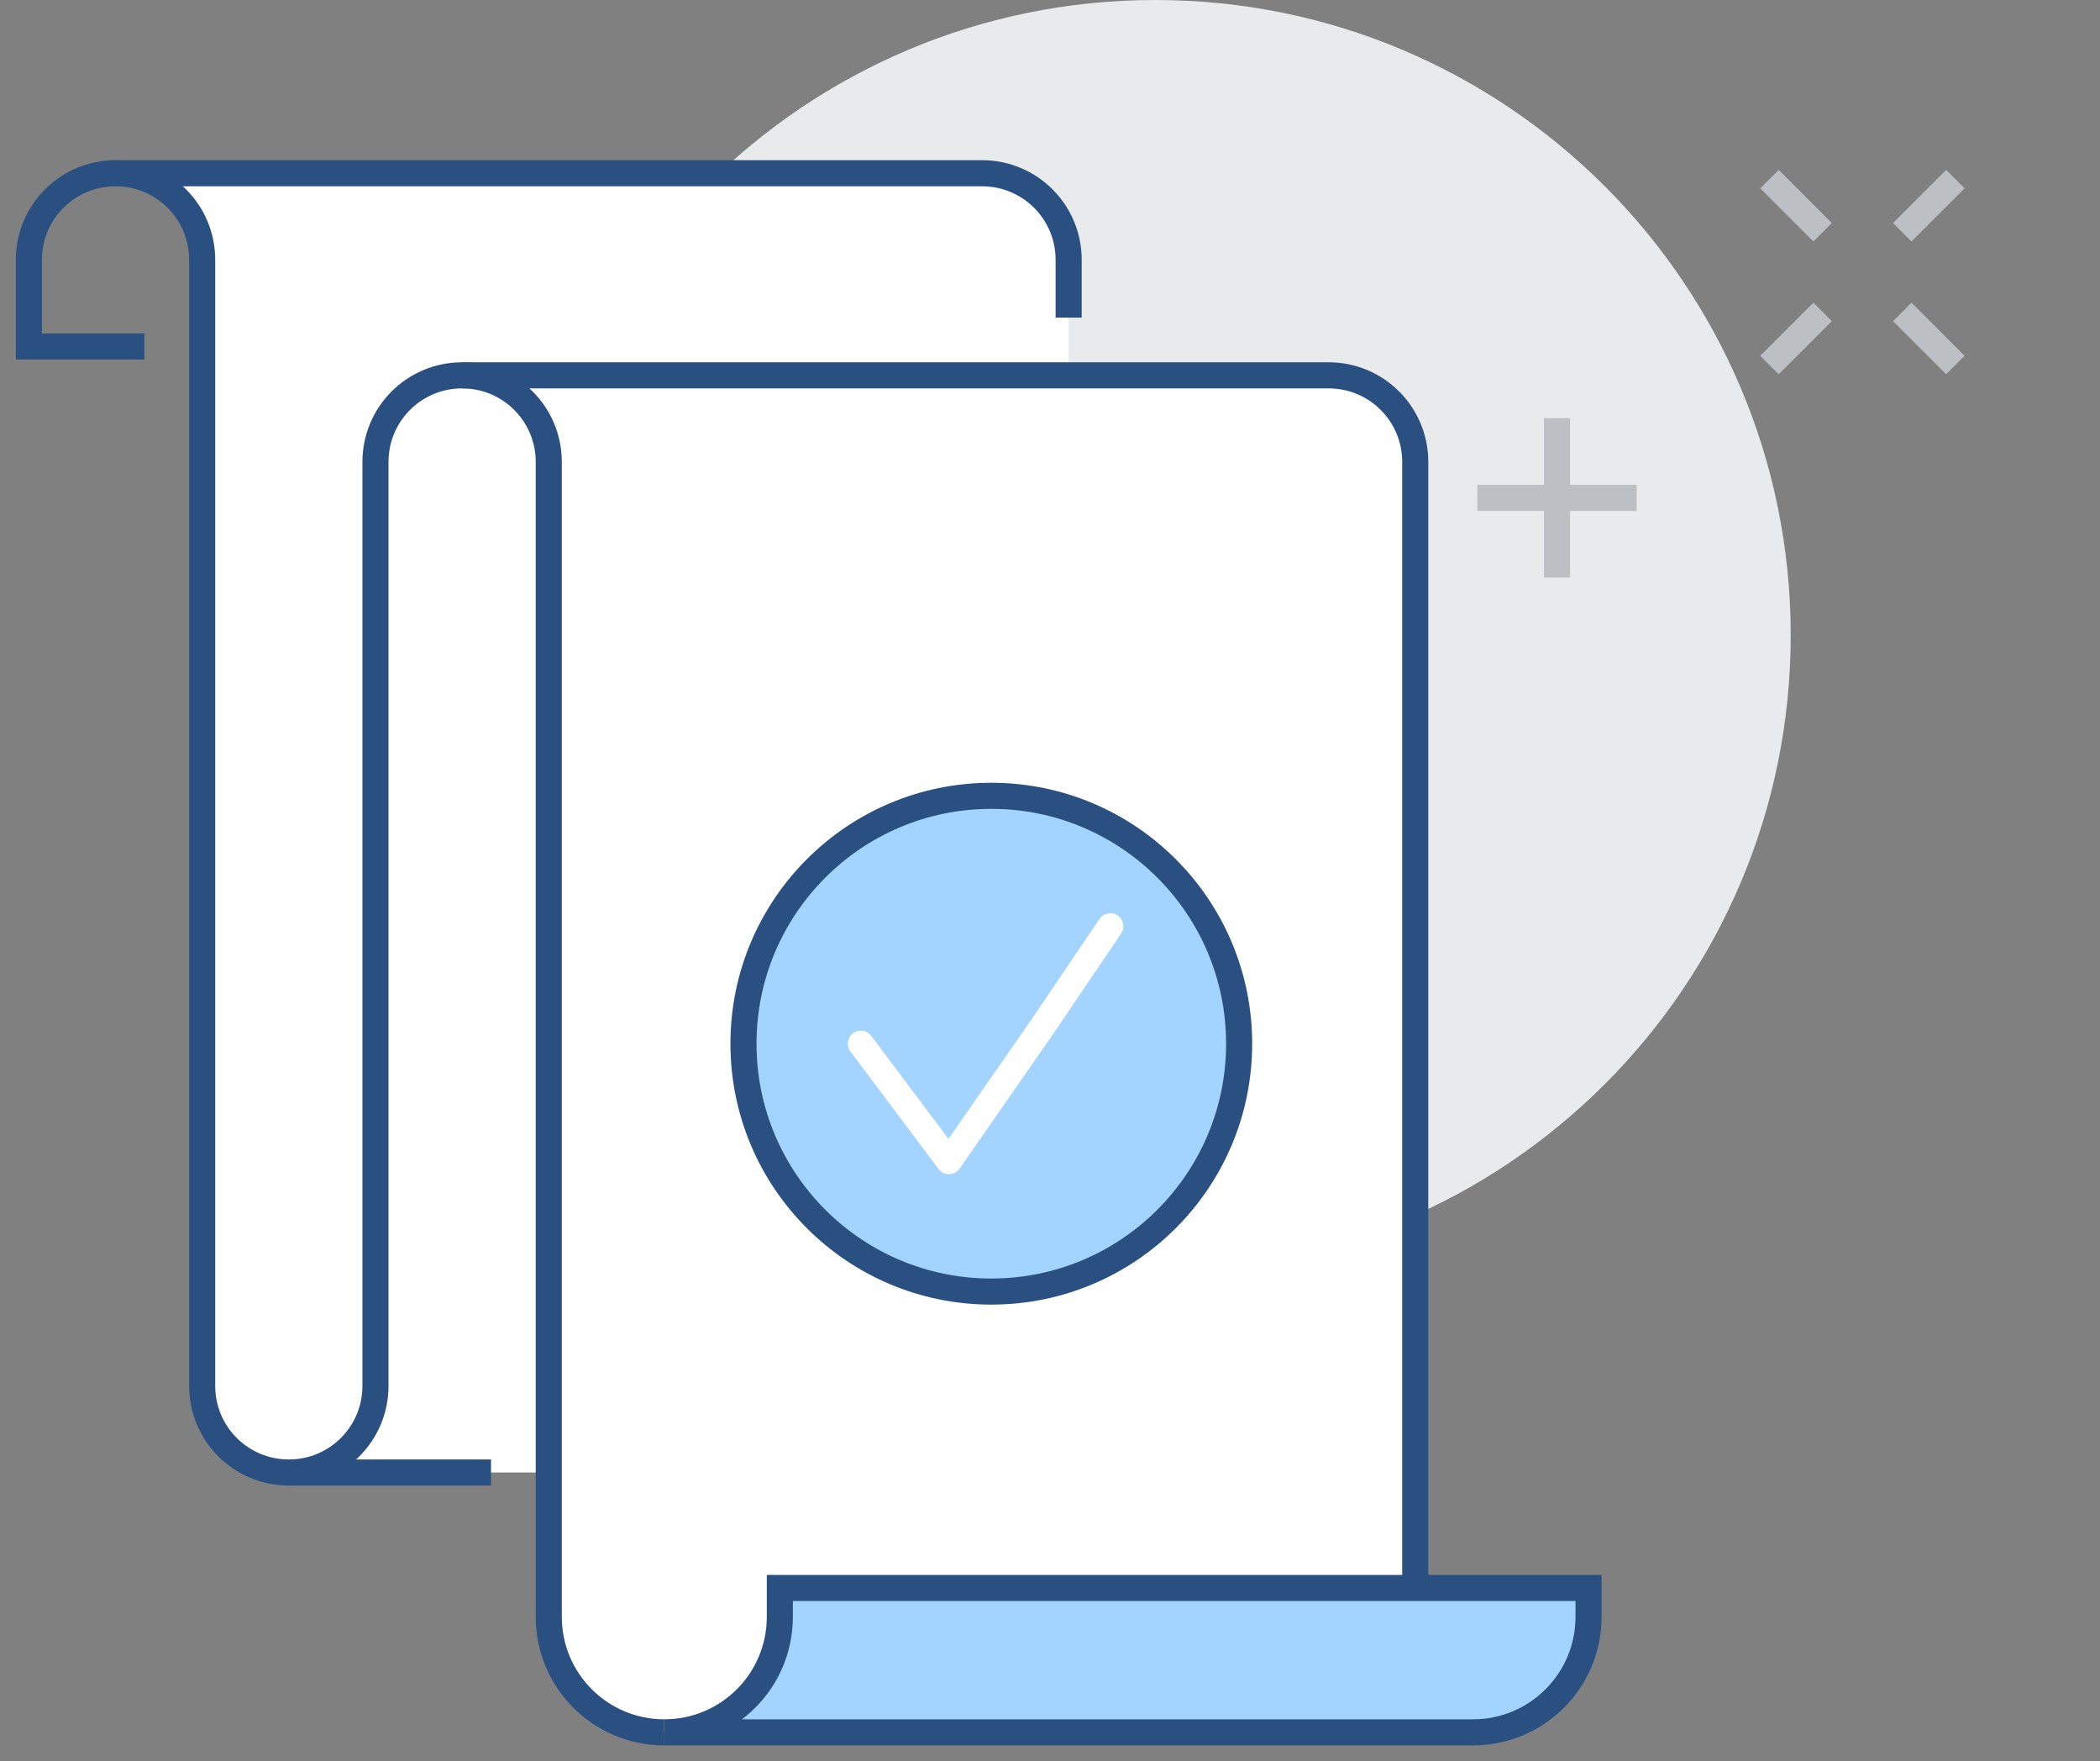 <svg width="161" height="135" viewBox="0 0 161 135" fill="none" xmlns="http://www.w3.org/2000/svg">
<rect x="0" y="0" width="161" height="135" fill="#808080" stroke="none"/>
<path d="M88.573 97.377C115.478 97.377 137.288 75.579 137.288 48.688C137.288 21.799 115.478 0 88.573 0C61.668 0 39.858 21.799 39.858 48.688C39.858 75.579 61.668 97.377 88.573 97.377Z" fill="#E9EAEB"/>
<path d="M101.859 28.77H35.429C39.105 28.77 42.072 31.736 42.072 35.41V123.934C42.072 128.825 46.036 132.787 50.929 132.787H108.502V35.41C108.502 31.736 105.535 28.77 101.859 28.77Z" fill="white"/>
<path d="M75.287 13.279H8.857C12.533 13.279 15.5 16.244 15.5 19.918V104.016C15.5 108.907 19.464 112.869 24.358 112.869H81.93V19.918C81.93 16.244 78.963 13.279 75.287 13.279Z" fill="white"/>
<path d="M22.143 112.869H37.644" stroke="#2A5082" stroke-width="2" stroke-miterlimit="10"/>
<path d="M35.429 28.77H101.859C105.535 28.77 108.502 31.736 108.502 35.41V121.721" stroke="#2A5082" stroke-width="2" stroke-miterlimit="10"/>
<path d="M8.857 13.279H75.287C78.963 13.279 81.93 16.244 81.93 19.918V24.344" stroke="#2A5082" stroke-width="2" stroke-miterlimit="10"/>
<path d="M50.929 132.787C46.036 132.787 42.072 128.825 42.072 123.934V35.41C42.072 31.736 39.105 28.77 35.429 28.77C31.753 28.77 28.786 31.736 28.786 35.41V106.23C28.786 109.903 25.819 112.869 22.143 112.869C18.468 112.869 15.5 109.903 15.5 106.23V19.918C15.5 16.244 12.533 13.279 8.857 13.279C5.182 13.279 2.214 16.244 2.214 19.918V26.557H11.072" stroke="#2A5082" stroke-width="2" stroke-miterlimit="10"/>
<path d="M59.787 123.934V121.721H121.788V123.934C121.788 128.825 117.824 132.787 112.931 132.787H50.929C55.823 132.787 59.787 128.825 59.787 123.934Z" fill="#A3D4FF" stroke="#2A5082" stroke-width="2" stroke-miterlimit="10"/>
<circle cx="76" cy="80" r="19" fill="#A3D4FF" stroke="#2A5082" stroke-width="2"/>
<path d="M85.125 71L80.002 78.568L72.75 89L66 80" stroke="white" stroke-width="2" stroke-linecap="round" stroke-linejoin="round"/>
<path d="M139.731 23.909L135.659 27.981" stroke="#BCC0C4" stroke-width="2" stroke-miterlimit="10"/>
<path d="M149.912 13.729L145.84 17.801" stroke="#BCC0C4" stroke-width="2" stroke-miterlimit="10"/>
<path d="M145.84 23.909L149.912 27.981" stroke="#BCC0C4" stroke-width="2" stroke-miterlimit="10"/>
<path d="M135.659 13.729L139.731 17.801" stroke="#BCC0C4" stroke-width="2" stroke-miterlimit="10"/>
<path d="M119.371 32.053V44.27" stroke="#BCC0C4" stroke-width="2" stroke-miterlimit="10"/>
<path d="M113.263 38.161H125.479" stroke="#BCC0C4" stroke-width="2" stroke-miterlimit="10"/>
</svg>
